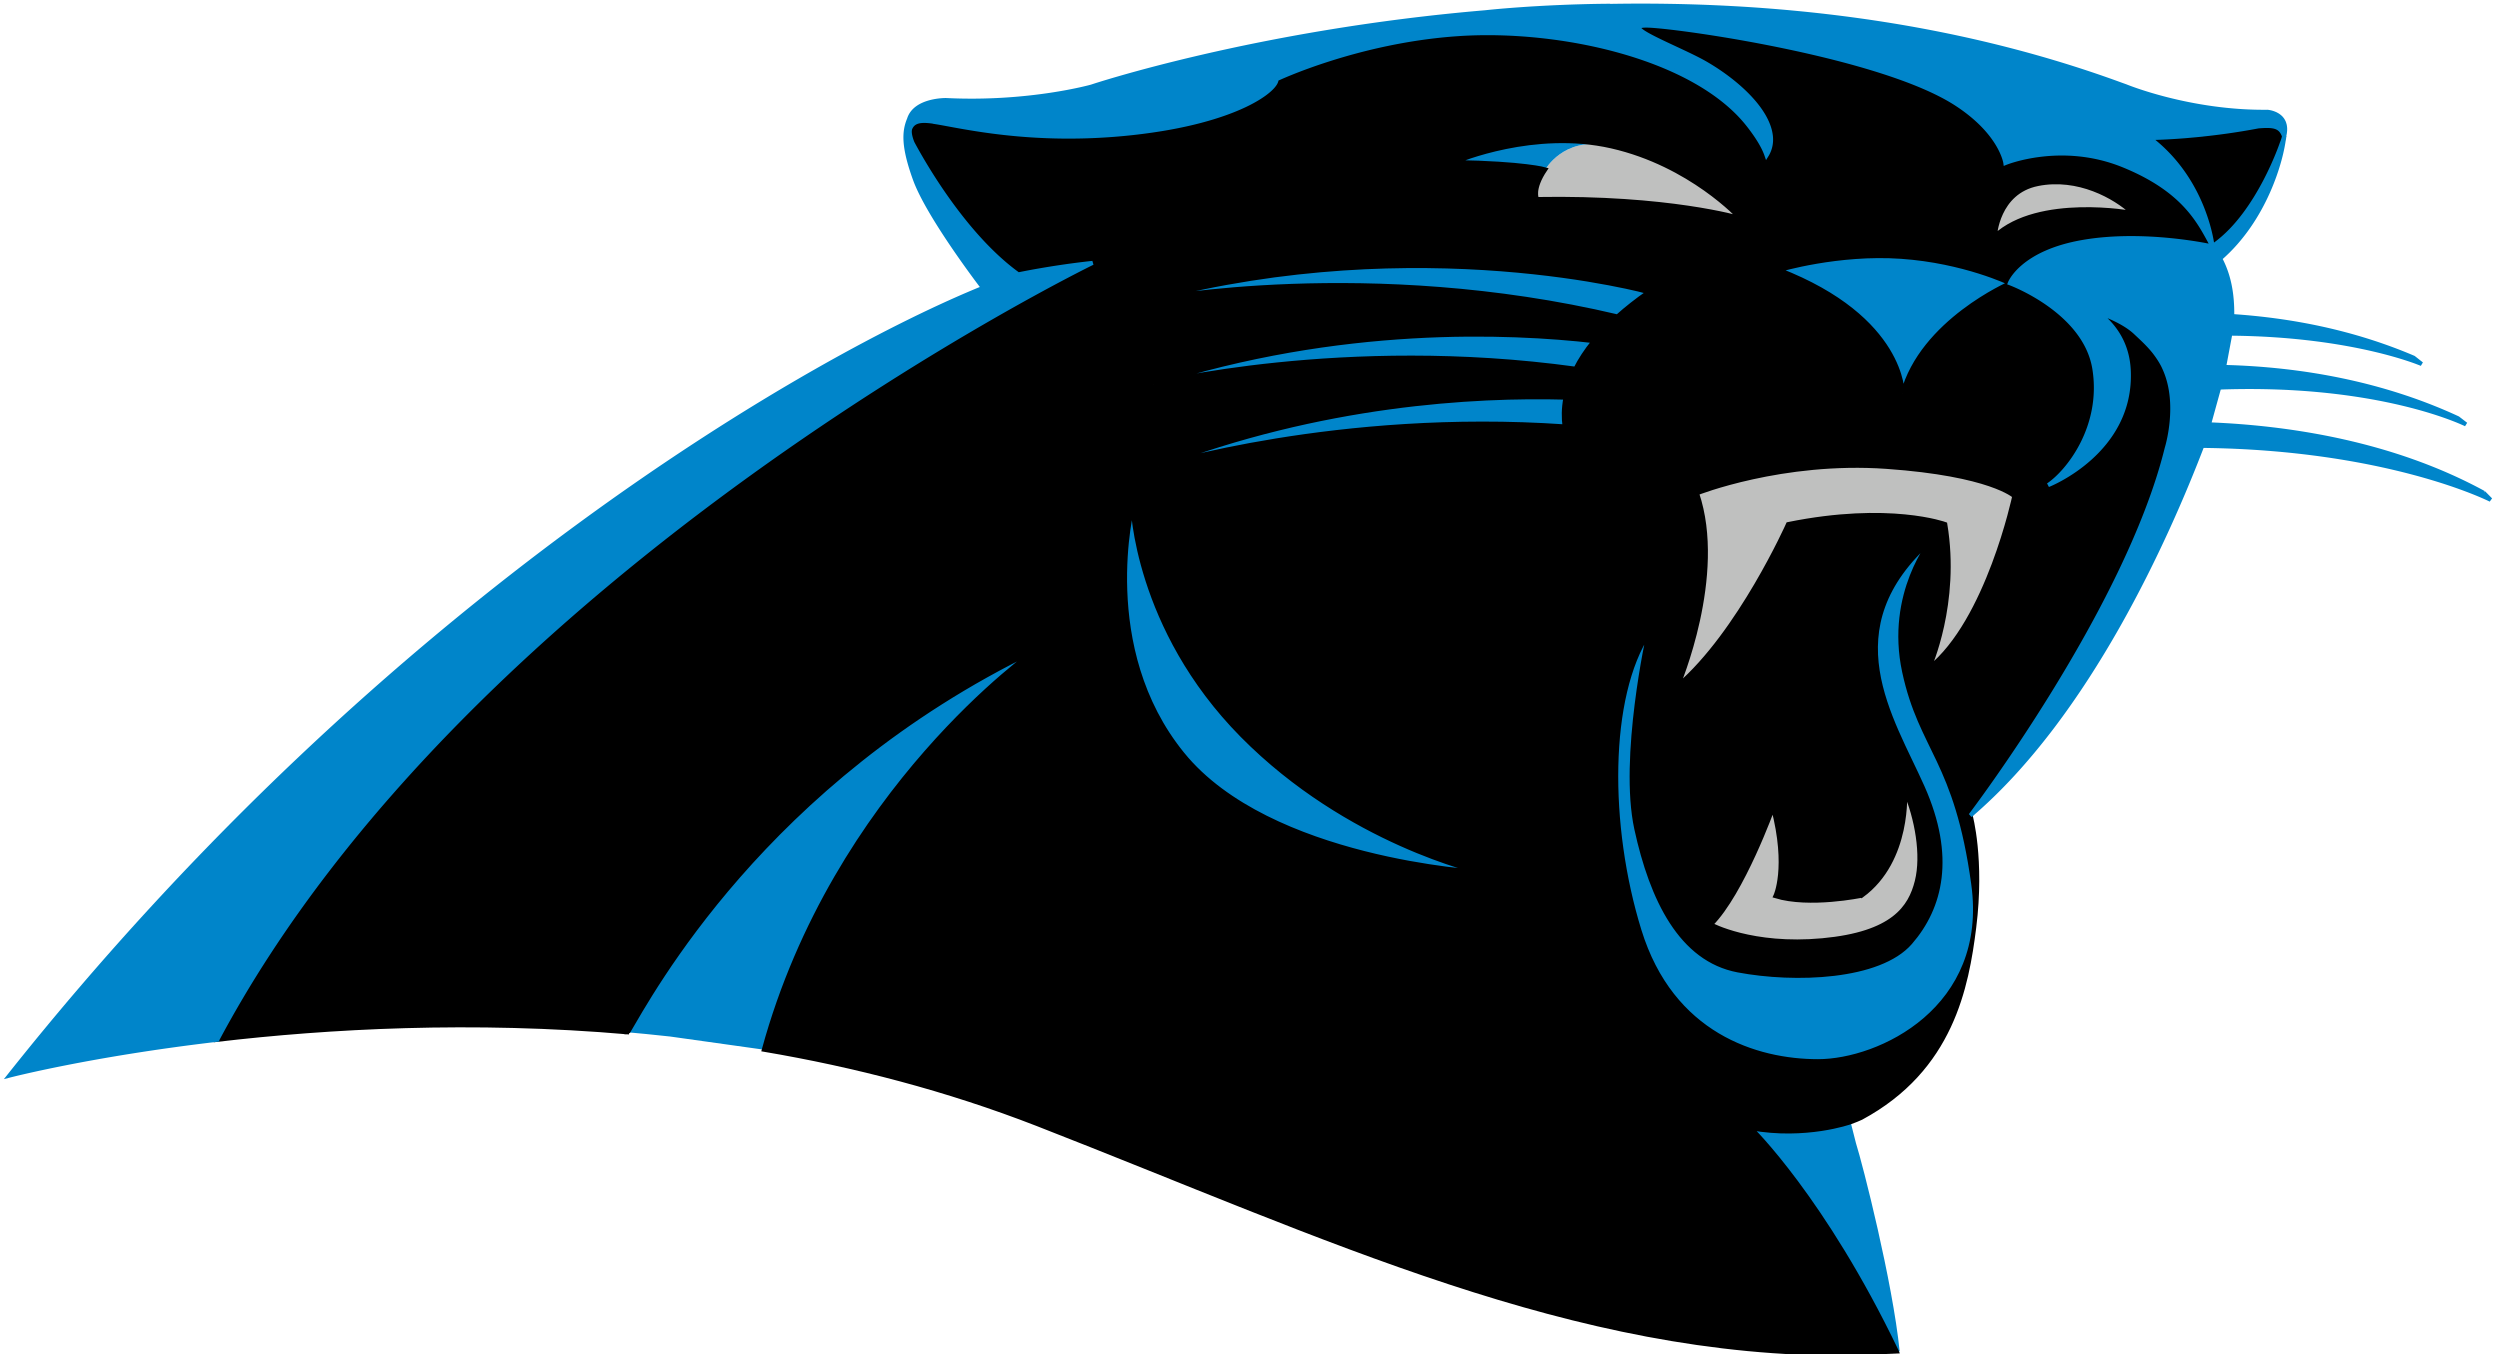 <svg xmlns="http://www.w3.org/2000/svg" height="104" viewBox="0 0 191.073 103.821" width="192"><g transform="matrix(.312 0 0 -.312 .415 175.127)"><path d="M558.45 526.12c.136.322.247.625.339.92.084.251.145.498.207.731-.004.013-.004.026-.013.035-.88 2.532-2.642 2.717-6.345 2.422-5.398-1.03-10.395-1.682-14.591-2.1l.004-.004-.678-.066-.493-.044-1.823-.163-.251-.022-8.841-.458c13.834-10.461 15.45-26.66 15.45-26.66l.704.603c10.62 7.705 16.33 24.806 16.33 24.806" stroke="#000"/><path d="M414.72 440.1c6.86-20.209-4.689-47.282-4.689-47.282 15.155 12.997 27.064 39.701 27.064 39.701 24.907 5.05 38.622 0 38.622 0 3.245-19.492-3.971-35.364-3.971-35.364 14.437 11.544 20.931 42.228 20.931 42.228s-5.772 5.411-31.392 7.212c-25.634 1.805-46.565-6.494-46.565-6.494m18.691-77.3s-7.525-20.945-15.256-28.68c0 0 9.986-5.474 27.382-3.866 17.409 1.616 21.596 8.052 23.208 14.5s0 15.472-2.901 22.238c0 0 1.29-17.078-10.633-25.779 0 0-12.848-2.689-21.231-.109 0 0 3.293 6.872-.568 21.697m-41.021 162.81l.528-.111-.528.111c-10.505 1.994-14.935-5.936-14.935-5.936-3.324-4.922-2.06-7.282-2.06-7.282 32.366.564 49.818-4.663 49.818-4.663s-12.06 13.178-31.503 17.603l-1.321.278m129.321-16.62c-4.262 3.971-13.345 9.082-23.282 7.097-9.933-1.991-10.505-12.778-10.505-12.778 10.792 9.937 33.788 5.68 33.788 5.68" fill="#bfc0bf"/><path d="M280.82 487.74s53.341 10.215 114.34-4.196c2.193 1.964 4.724 3.967 7.648 6.001 0 0-55.943 15.52-121.99-1.805m.292-20.84s46.75 11.654 103.74 3.8c1.088 2.156 2.558 4.433 4.482 6.79-20.57 2.36-62.323 4.208-108.23-10.59m1.198-20.17s44.174 13.645 99.884 9.793c-.277 1.994-.299 4.38.216 7.076-22.331.608-59.932-1.427-100.1-16.867m-130.29-139.1h.022l.264-.027 4.258-.397 5.816-.608 23.036-3.232c17.479 63.969 66.655 98.163 66.655 98.163-66.51-32.173-94.477-84.535-100.05-93.9m313.619 88.609c-4.156 19.298 6.842 32.507 6.842 32.507-24.995-21.914-9.867-43.854-2.298-60.88 7.56-17.022 4.535-29.507-3.025-38.203-7.568-8.705-28.376-9.462-42.369-6.811s-21.187 17.405-24.969 34.8c-3.782 17.405 3.025 48.044 3.025 48.044-10.215-15.512-10.215-47.288-2.267-73.014 7.938-25.722 28.746-32.149 43.879-32.149s42.364 12.856 38.168 43.486-12.821 32.925-16.986 52.218M302.93 380.59c-26.1 26.426-26.893 56.322-26.893 56.322s-8.955-34.857 12.315-60.958 73.074-28.948 73.074-28.948-32.396 7.163-58.497 33.584M434.93 494.96c30.679-11.913 30.318-30.318 30.318-30.318 4.689 17.686 26.347 27.065 26.347 27.065s-11.188 5.419-26.708 6.499c-15.52 1.086-29.957-3.246-29.957-3.246m-42.54 30.651c-18.488 3.671-36.218-3.735-37.116-4.118-.009-.003-.013-.003-.018-.009-.004 0-.009-.003-.013-.003l-.004-.005c17.035-.286 22.217-1.8 22.217-1.8s4.429 7.929 14.935 5.935m60.079-240.061h-.004c-.198-.073-11.051-3.896-24.484-1.483 0 0 17.77-17.198 35.817-54.803l.026-.062.696.053c-1.748 17.14-9.066 45.857-10.747 51.154l-1.303 5.141" fill="#0085ca"/><path d="M471.75 397.15s7.216 15.872 3.971 35.364c0 0-13.715 5.05-38.622 0 0 0-11.91-26.704-27.064-39.701 0 0 11.549 27.073 4.689 47.282 0 0 20.931 8.299 46.565 6.494 25.62-1.801 31.392-7.212 31.392-7.212s-6.494-30.684-20.931-42.228zm-16.546-55.943c11.923 8.7 10.633 25.779 10.633 25.779 2.901-6.767 4.513-15.793 2.901-22.239s-5.799-12.883-23.208-14.499c-17.396-1.607-27.382 3.866-27.382 3.866 7.731 7.736 15.256 28.68 15.256 28.68 3.861-14.824.568-21.697.568-21.697 8.383-2.58 21.231.11 21.231.11zm27.408 2.813c4.196-30.631-23.036-43.487-38.168-43.487s-35.941 6.428-43.879 32.15c-7.947 25.726-7.947 57.502 2.267 73.013 0 0-6.807-30.64-3.025-48.044 3.782-17.396 10.972-32.154 24.969-34.8s34.8-1.893 42.369 6.811c7.56 8.696 10.584 21.182 3.025 38.204-7.569 17.026-22.697 38.966 2.298 60.879 0 0-10.998-13.209-6.842-32.506 4.165-19.294 12.786-21.592 16.986-52.218zM384.855 470.7c-56.995 7.855-103.74-3.8-103.74-3.8 45.904 14.798 87.657 12.949 108.23 10.589-1.924-2.356-3.395-4.632-4.482-6.789zm-2.673-14.177c-55.71 3.853-99.884-9.792-99.884-9.792 40.168 15.441 77.768 17.475 100.1 16.867-.515-2.695-.493-5.081-.216-7.075zm-93.83-80.568c-21.27 26.1-12.315 60.958-12.315 60.958s.792-29.896 26.893-56.322 58.497-33.585 58.497-33.585-51.804 2.849-73.074 28.949zm114.46 113.59c-2.923-2.034-5.455-4.037-7.648-6.001-61.002 14.411-114.34 4.196-114.34 4.196 66.048 17.325 121.99 1.805 121.99 1.805zm-47.569 31.938c.004 0 .009.004.013.004s.009.004.018.009c.916.392 19.483 8.154 38.437 3.839 19.443-4.425 31.503-17.603 31.503-17.603s-17.453 5.226-49.818 4.663c0 0-1.264 2.36 2.06 7.282 0 0-5.182 1.515-22.217 1.801l.004.004zm143.19-5.398c9.937 1.986 19.02-3.126 23.282-7.098 0 0-22.996 4.258-33.788-5.68 0 0 .572 10.787 10.505 12.777zm32.7-50.413c-.361 2.056-.938 3.808-1.655 5.327-.004 0-.581 1.453-2.325 3.734-1.492 1.898-3.166 3.39-4.689 4.83-3.324 3.13-9.303 4.988-9.303 4.988s-.004 0-.009.004c4.165-3.157 7.357-7.705 7.674-14.239.973-20.117-19.795-28.236-19.795-28.236 4.865 3.245 13.631 14.279 11.355 28.562S491.6 491.706 491.6 491.706s-21.658-9.378-26.347-27.064c0 0 .361 18.404-30.318 30.318 0 0 14.437 4.332 29.957 3.245 15.52-1.079 26.708-6.499 26.708-6.499s2.875 7.569 18.113 10.153c15.23 2.589 31.705-1.145 31.705-1.145-3.047 5.556-6.556 13.653-21.865 19.91s-29.037.594-29.037.594-.995 7.388-12.13 14.591c-18.083 11.698-65.916 18.673-75.135 19.161-9.22.497 6.904-5.442 13.372-9.127 7.344-4.187 15.569-11.289 16.269-18.034.181-1.814-.242-3.399-1.061-4.707-.643 1.884-2.008 4.293-4.398 7.362-13.099 16.832-46.345 24.11-71.283 22.446s-44.751-11.1-44.751-11.1c.282-2.298-9.198-10.347-35.351-13.222-24.92-2.739-42.501 1.818-48.837 2.752-.163.044-.326.084-.476.097-2.567.321-4.491.203-5.297-1.642-.035-.084-.062-.167-.088-.26l-.053-.335c-.11-1.286.683-3.06.683-3.06l-.37.696c1.779-3.412 12.385-22.948 26.347-32.978 0 0 8.348 1.766 18.254 2.827 0 0-153.07-74.492-215.09-190.89 27.029 3.166 62.578 5.2 101.18 1.81l-.264.026h-.022c5.574 9.365 33.541 61.728 100.05 93.9 0 0-49.176-34.193-66.655-98.162 22.239-3.778 44.949-9.629 67.188-18.281 71.49-27.866 131.75-56.991 199.67-56.388l11.558.502-.026.062c-18.047 37.605-35.817 54.803-35.817 54.803 13.433-2.413 24.286 1.409 24.484 1.484 1.017.361 1.889.731 2.611 1.061 22.221 11.976 25.933 32.251 27.751 46.776 2.1 16.797-.889 27.544-.889 27.544s38.45 50.475 48.225 90.202c0 0 2.259 7.185.969 14.538" stroke="#000"/><path d="M608.06 440.19c-22.481 12.262-47.978 16.075-67.527 16.837 0 0-.04-.004-.119-.004l.119.004 2.492 9.022.744.048c39.186 1.286 59.901-9.083 59.901-9.083l-1.973 1.519c-19.095 8.85-39.282 12.077-56.749 12.579l-.713-.004 1.545 8.225.405-.018c30.146-.313 46.6-7.459 46.6-7.459l-1.977 1.554c-14.961 6.38-30.252 9.268-44.57 10.224.084 5.574-.845 10.171-2.959 14.142 11.051 9.594 15.137 24.211 15.723 29.984 0 0 0 .004.004.004v.013c.048.194.145.722.159.828l.04.33c.026.202.035.392.035.572l-.004.299c-.009.172-.031.335-.053.497l-.044.26-.123.431-.079.216c-.053.136-.119.264-.185.379l-.106.189c-.075.115-.145.216-.229.322-.048.048-.084.106-.128.154-.084.097-.172.181-.269.269-.044.044-.092.088-.141.128-.097.079-.198.15-.295.225l-.145.101-.313.176c-.053.027-.097.057-.141.084l-.321.141-.141.057c-.101.044-.198.075-.304.11-.044.013-.084.031-.128.04a2.98 2.98 0 0 1-.291.084c-.026.009-.07.018-.101.022-.097.026-.176.044-.26.057-.026.004-.053.013-.079.018l-.211.035c-.013 0-.04.004-.053.009l-.238.022c-19.086-.207-34.778 6.274-34.778 6.274l-1.286.462c-42.466 15.542-86.543 19.989-125.79 19.276l-.013.04c-17.524-.159-30.323-1.598-30.323-1.598-56.344-4.764-96.736-18.259-96.736-18.259s-15.335-4.328-35.756-3.311c0 0-7.582.132-9.079-4.689-1.286-3.073-1.457-6.732 1.431-14.741 3.329-9.233 16.647-26.589 16.749-26.721-40.31-16.35-145.26-75.22-239.29-193.58 0 0 19.87 5.165 51.117 8.823v.004c62.019 116.4 215.09 190.89 215.09 190.89-9.906-1.061-18.254-2.827-18.254-2.827-13.962 10.03-24.568 29.565-26.347 32.978l.37-.696s-.792 1.774-.682 3.06c.013.114.031.229.053.335.026.092.053.176.088.26.806 1.845 2.73 1.964 5.297 1.642.15-.013.313-.053.476-.097 6.336-.934 23.916-5.49 48.837-2.752 26.153 2.875 35.632 10.924 35.351 13.222 0 0 19.813 9.44 44.751 11.1s58.184-5.614 71.283-22.446c2.391-3.069 3.756-5.477 4.398-7.362.819 1.308 1.242 2.893 1.061 4.707-.7 6.745-8.925 13.847-16.269 18.034-6.468 3.685-22.591 9.625-13.372 9.127 9.22-.489 57.052-7.463 75.135-19.161 11.135-7.203 12.13-14.591 12.13-14.591s13.724 5.662 29.037-.594 18.818-14.353 21.865-19.91c0 0-1.616 16.198-15.45 26.66 0 0 3.425.022 8.841.458l.251.022 2.316.207.678.066-.004.004c4.196.418 9.193 1.07 14.591 2.1 3.703.295 5.464.11 6.345-2.422.009-.009.009-.022.013-.035l-.207-.731c-.092-.295-.202-.599-.339-.92 0 0-5.711-17.101-16.33-24.806l-.704-.603s-16.476 3.734-31.705 1.145c-15.238-2.584-18.113-10.153-18.113-10.153s18.514-6.785 20.786-21.063-6.49-25.317-11.355-28.562c0 0 20.768 8.119 19.795 28.236-.317 6.534-3.509 11.082-7.674 14.239.004-.004.009-.004.009-.004s5.979-1.858 9.303-4.988c1.523-1.44 3.197-2.932 4.689-4.83 1.744-2.281 2.32-3.734 2.325-3.734.718-1.519 1.294-3.271 1.655-5.327 1.29-7.353-.969-14.538-.969-14.538-9.774-39.727-48.225-90.202-48.225-90.202s.013.009.018.013c29.068 24.797 48.445 68.676 56.925 90.774 45.834-.498 70.873-13.253 70.873-13.253l-1.699 1.726" stroke="#0085ca" fill="#0085ca"/></g></svg>